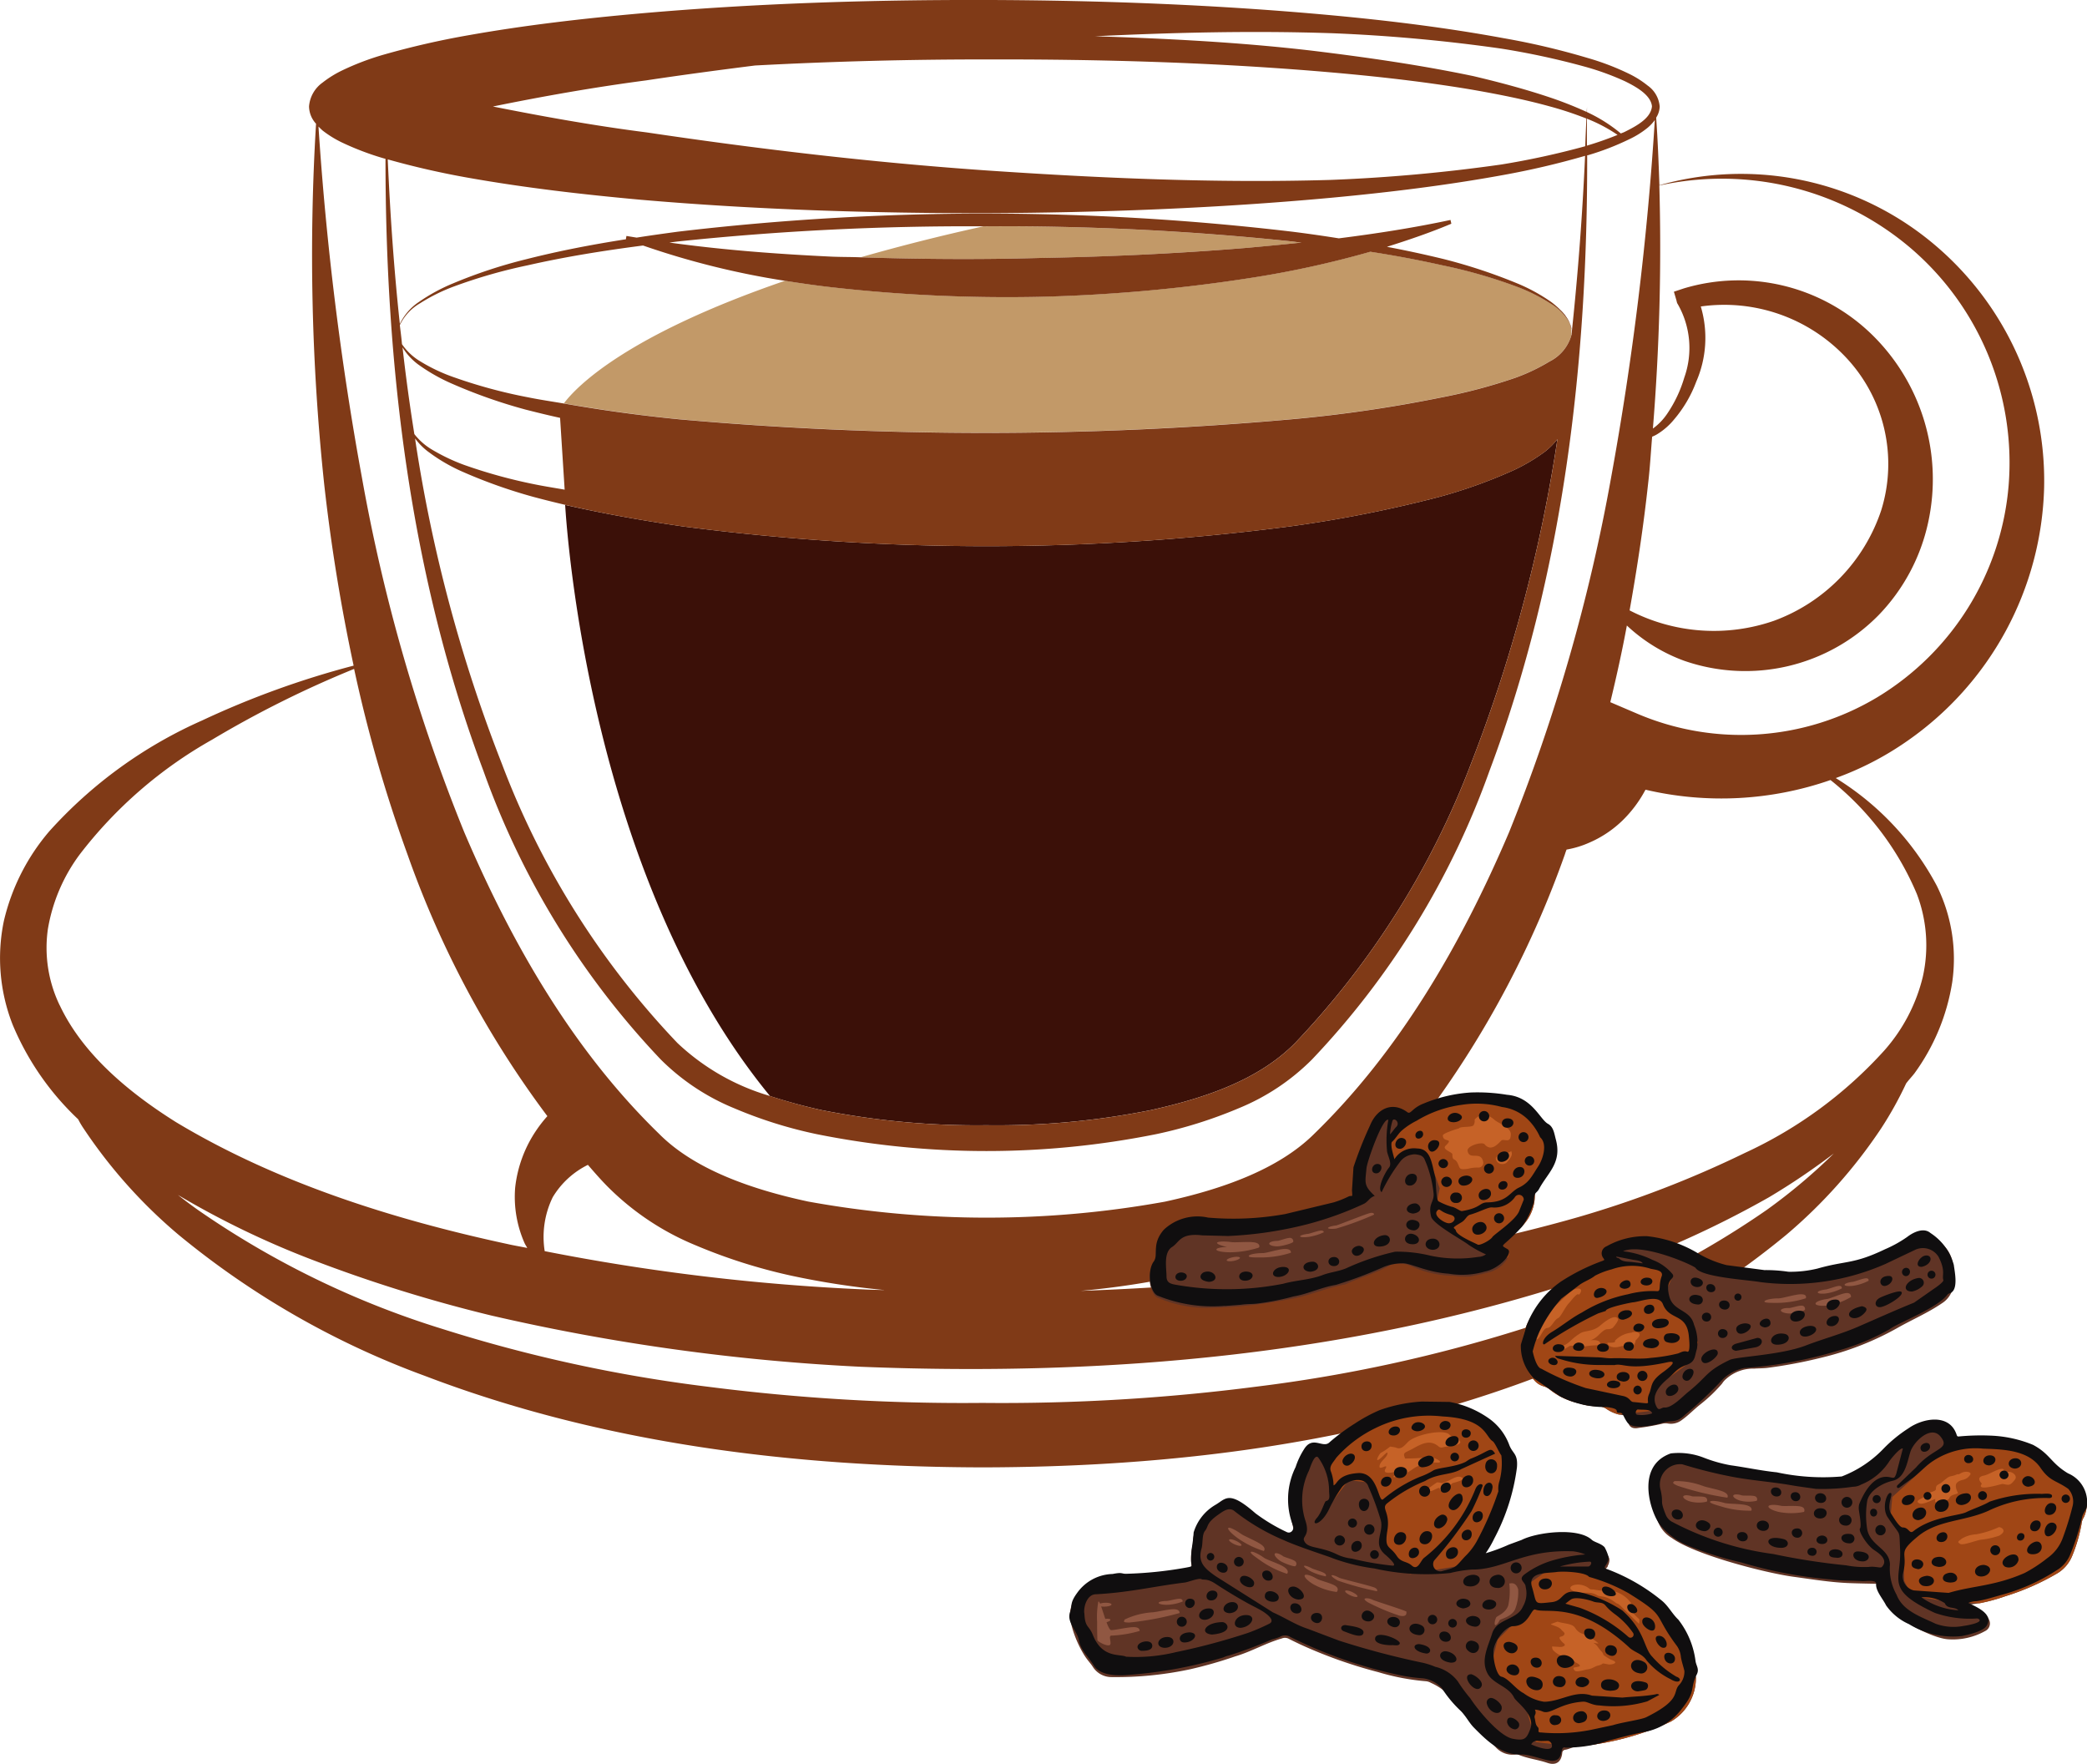 <svg xmlns="http://www.w3.org/2000/svg" width="125.947" height="106.44" viewBox="0 0 125.947 106.44">
    <defs>
        <style>
            .cls-1{fill:#3b1008}.cls-2{fill:#c29968}.cls-3{fill:#803a17}.cls-4{fill:#603425}.cls-4,.cls-5,.cls-6,.cls-7{fill-rule:evenodd}.cls-5{fill:#a04615}.cls-6{fill:#c66227}.cls-7{fill:#905742}.cls-8{fill:#100e0f}
        </style>
    </defs>
    <g id="Group_3455" data-name="Group 3455" transform="translate(-1146.924 -1859.771)">
        <g id="Group_22" data-name="Group 22" transform="translate(1146.924 1859.771)">
            <g id="Group_21" data-name="Group 21">
                <path id="Path_461" d="M424.193 1311.6a47.917 47.917 0 0 0 9.931.915 47.371 47.371 0 0 0 9.947-.915c3.192-.713 6.463-1.783 8.7-4.05a50.425 50.425 0 0 0 10.612-16.85 91.31 91.31 0 0 0 5.2-19.474.3.3 0 0 0 .017-.119 4.216 4.216 0 0 1-.779.777 10.978 10.978 0 0 1-2.009 1.167 30.3 30.3 0 0 1-4.342 1.545 76.863 76.863 0 0 1-9.023 1.783 141.36 141.36 0 0 1-36.616 0c-2.38-.348-4.761-.761-7.112-1.3.116 1.849 1.54 22.5 12.364 35.675a32.89 32.89 0 0 0 3.11.846z" class="cls-1" data-name="Path 461" transform="translate(-374.613 -1244.611)"/>
                <path id="Path_462" d="M441.4 1266.864a2.238 2.238 0 0 1 .226.242 1.492 1.492 0 0 0-.226-.242z" class="cls-2" data-name="Path 462" transform="translate(-347.236 -1248.167)"/>
                <path id="Path_463" d="M441.717 1267.283a1.585 1.585 0 0 0-.13-.2 1.585 1.585 0 0 1 .13.2z" class="cls-2" data-name="Path 463" transform="translate(-347.081 -1247.986)"/>
                <path id="Path_464" d="M408.677 1274.109c2.316.4 4.633.729 6.981.956a208.534 208.534 0 0 0 36.891 0 82.542 82.542 0 0 0 9.12-1.329 32.5 32.5 0 0 0 4.44-1.181 11.446 11.446 0 0 0 2.056-.981 2.55 2.55 0 0 0 1.312-1.571 3.607 3.607 0 0 0-.017-.428c-.031-.066-.031-.148-.064-.212 0-.033-.017-.057-.017-.09a3.176 3.176 0 0 0-1.183-1.207 10.661 10.661 0 0 0-2.056-1.02 30.611 30.611 0 0 0-4.44-1.272 66.675 66.675 0 0 0-4.357-.819 59.261 59.261 0 0 1-7.354 1.6 97.943 97.943 0 0 1-12.59 1.119 94.037 94.037 0 0 1-12.619-.583 63.29 63.29 0 0 1-2.755-.382c-9.542 3.277-12.554 6.347-13.348 7.4z" class="cls-2" data-name="Path 464" transform="translate(-374.649 -1249.767)"/>
                <path id="Path_465" d="M429.191 1266.034a195.23 195.23 0 0 0 12.474-.606c1.119-.1 2.236-.2 3.37-.325-.211-.015-.421-.05-.616-.072a166.976 166.976 0 0 0-18.485-.908h-.1a121.705 121.705 0 0 0-7.419 1.871c3.598.113 7.185.137 10.776.04z" class="cls-2" data-name="Path 465" transform="translate(-366.488 -1250.464)"/>
                <path id="Path_466" d="M441.768 1267.8a.278.278 0 0 1-.031.154.054.054 0 0 0 .015-.033.352.352 0 0 0 .016-.121z" class="cls-2" data-name="Path 466" transform="translate(-346.956 -1247.384)"/>
                <path id="Path_467" d="M513.519 1286.126a18.641 18.641 0 0 0-7.34-15.253 18.083 18.083 0 0 0-15.876-3.006c-.048-1.36-.1-2.72-.195-4.08a1.314 1.314 0 0 0 .211-.649v-.026a1.716 1.716 0 0 0-.729-1.262 5.864 5.864 0 0 0-1.15-.722 15.374 15.374 0 0 0-2.462-.939 44.461 44.461 0 0 0-5.1-1.2c-3.433-.632-6.884-1.055-10.352-1.378-6.932-.64-13.884-.9-20.834-.923-6.967-.016-13.917.2-20.867.809-3.466.308-6.933.705-10.37 1.314a50.188 50.188 0 0 0-5.134 1.174 16.008 16.008 0 0 0-2.5.948 6.446 6.446 0 0 0-1.2.744 1.952 1.952 0 0 0-.811 1.433 1.574 1.574 0 0 0 .423 1.046 131.093 131.093 0 0 0 .485 21.692 110.631 110.631 0 0 0 1.783 11.009 53.407 53.407 0 0 0-9.155 3.314 27.22 27.22 0 0 0-9.218 6.691 12.8 12.8 0 0 0-2.738 5.419 11 11 0 0 0 .537 6.253 16.666 16.666 0 0 0 3.951 5.7 4.832 4.832 0 0 0 .325.551 30.428 30.428 0 0 0 5.719 6.406 50.8 50.8 0 0 0 14.889 8.531c10.739 4.1 22.291 5.493 33.633 5.517 11.34-.017 22.892-1.408 33.633-5.508a50.847 50.847 0 0 0 14.889-8.531 30.687 30.687 0 0 0 5.717-6.415 22.01 22.01 0 0 0 1.509-2.715c.162-.219.34-.4.5-.606a12.708 12.708 0 0 0 2.284-5.517 9.929 9.929 0 0 0-.939-5.816 17.022 17.022 0 0 0-6.092-6.489 18.434 18.434 0 0 0 4.276-2.211 19.23 19.23 0 0 0 8.298-15.305zm-43.093-27.437a100.306 100.306 0 0 1 10.335.934 46.16 46.16 0 0 1 5.055 1.093 16.033 16.033 0 0 1 2.4.873c.713.349 1.573.843 1.637 1.516-.064.72-.924 1.182-1.637 1.538-.081.042-.16.066-.241.1a9.257 9.257 0 0 0-2.043-1.29v-.34c0 .114-.015.228-.015.333a23.173 23.173 0 0 0-2.073-.827c-1.573-.535-3.161-.956-4.765-1.336-3.207-.672-6.447-1.134-9.7-1.531-4.359-.511-8.751-.737-13.139-.875 4.723-.226 9.453-.342 14.185-.187zm17.351 6.14a19.511 19.511 0 0 1-1.849.649v-1.626a9.258 9.258 0 0 1 1.849.977zm-58.583-3.295c2.154-.324 4.341-.616 6.529-.892q7.048-.375 14.095-.366c6.48-.015 12.992.163 19.455.68 3.24.261 6.465.6 9.673 1.136 1.586.276 3.19.59 4.747 1.02a20.609 20.609 0 0 1 2.2.729c-.017.551-.05 1.11-.064 1.669-.016 0-.016 0-.016.007a48.434 48.434 0 0 1-5.055 1.1 100.3 100.3 0 0 1-10.335.93c-6.919.2-13.852-.105-20.738-.573-6.9-.48-13.753-1.289-20.494-2.294-3.142-.4-6.27-.963-9.284-1.564 3.017-.616 6.144-1.17 9.287-1.581zm-10.743 5.888c3.437.608 6.9 1.005 10.37 1.321 6.95.6 13.9.818 20.867.81 6.95-.033 13.9-.292 20.834-.932 3.468-.325 6.935-.746 10.352-1.37a48.823 48.823 0 0 0 4.943-1.158 174.57 174.57 0 0 1-.8 10.613 1.622 1.622 0 0 0-.224-.721 1.6 1.6 0 0 0-.13-.2.731.731 0 0 0-.114-.152 2.321 2.321 0 0 0-.226-.242 4.92 4.92 0 0 0-.551-.478 10.64 10.64 0 0 0-2.042-1.119 32.486 32.486 0 0 0-4.423-1.466 66.354 66.354 0 0 0-3.449-.745c1.312-.413 2.624-.86 3.888-1.393l-.05-.228c-2.234.478-4.487.825-6.739 1.11a85.715 85.715 0 0 0-2.8-.4 157.855 157.855 0 0 0-37.1 0c-.825.112-1.652.226-2.477.356l-.616-.1-.033.2c-2.025.316-4.034.7-6.026 1.207a29.788 29.788 0 0 0-4.409 1.457 10.875 10.875 0 0 0-2.056 1.119 3.314 3.314 0 0 0-1.15 1.327c-.357-3.3-.584-6.61-.73-9.931a50.138 50.138 0 0 0 4.891 1.115zm10.515 4.083a48.93 48.93 0 0 0 8.571 2.13c.923.147 1.83.276 2.755.383a94.117 94.117 0 0 0 12.619.583 97.969 97.969 0 0 0 12.59-1.119 59.2 59.2 0 0 0 7.354-1.6 66.02 66.02 0 0 1 4.357.82 30.551 30.551 0 0 1 4.44 1.272 10.659 10.659 0 0 1 2.056 1.02 3.177 3.177 0 0 1 1.183 1.207c0 .033.017.057.017.09.033.064.033.145.064.212s.033.145.048.224a.6.6 0 0 0-.015.164.044.044 0 0 0-.017.041 2.549 2.549 0 0 1-1.312 1.571 11.479 11.479 0 0 1-2.056.981 32.508 32.508 0 0 1-4.44 1.182 82.573 82.573 0 0 1-9.12 1.329 208.473 208.473 0 0 1-36.891 0 91.484 91.484 0 0 1-6.981-.956c-.713-.121-1.443-.228-2.156-.373a30.375 30.375 0 0 1-4.421-1.191 10.392 10.392 0 0 1-2.075-.972 3.524 3.524 0 0 1-1.117-1.044c-.033-.382-.083-.763-.13-1.151a3.037 3.037 0 0 1 1.215-1.314 10.763 10.763 0 0 1 2.056-1.02 31.36 31.36 0 0 1 4.44-1.274c2.3-.522 4.634-.893 6.966-1.195zm20.641-1.158a167 167 0 0 1 18.485.908c.195.022.4.057.616.071-1.134.121-2.251.226-3.37.326-4.148.34-8.312.532-12.474.606-3.6.1-7.178.073-10.772-.041-.568-.024-1.136-.016-1.72-.04-3.271-.154-6.56-.4-9.817-.851.195-.024.373-.05.568-.071a167.367 167.367 0 0 1 18.388-.908zm35.335 6.91a.278.278 0 0 0 .031-.154.282.282 0 0 1-.016.112.072.072 0 0 1-.016.042zm-69.534 1.433a10.9 10.9 0 0 0 2.04 1.158 31.5 31.5 0 0 0 4.423 1.557c.7.178 1.393.349 2.089.5l.276 4.333c-.566-.1-1.134-.187-1.7-.3a30.985 30.985 0 0 1-4.359-1.191 11.516 11.516 0 0 1-2.023-.972 3.8 3.8 0 0 1-.989-.891 112.597 112.597 0 0 1-.713-5.232 3.686 3.686 0 0 0 .956 1.039zm.616 5.274a10.319 10.319 0 0 0 1.992 1.167 31.029 31.029 0 0 0 4.341 1.545 61.3 61.3 0 0 0 1.911.478c2.35.544 4.732.957 7.112 1.305a141.374 141.374 0 0 0 36.616 0 76.866 76.866 0 0 0 9.023-1.783 30.231 30.231 0 0 0 4.342-1.545 10.981 10.981 0 0 0 2.009-1.167 4.218 4.218 0 0 0 .779-.777.3.3 0 0 1-.017.119 91.328 91.328 0 0 1-5.2 19.474 50.427 50.427 0 0 1-10.612 16.85c-2.237 2.267-5.508 3.337-8.7 4.05a47.372 47.372 0 0 1-9.947.915 47.935 47.935 0 0 1-9.931-.915 32.848 32.848 0 0 1-3.109-.851 13.708 13.708 0 0 1-5.592-3.2 50.01 50.01 0 0 1-10.594-16.85 90.4 90.4 0 0 1-5.217-19.474c0-.055-.017-.1-.017-.154a3.86 3.86 0 0 0 .81.814zm-6.643-19.635c.081.08.162.16.243.233a6.409 6.409 0 0 0 1.2.739 16.974 16.974 0 0 0 2.5.946l.1.026c0 12.491 1.474 25.11 5.914 36.945a49.245 49.245 0 0 0 10.691 17.4 13.53 13.53 0 0 0 4.44 2.95 26.748 26.748 0 0 0 4.973 1.562 51.985 51.985 0 0 0 20.494 0 27.278 27.278 0 0 0 4.976-1.562 13.4 13.4 0 0 0 4.423-2.942 49.306 49.306 0 0 0 10.708-17.408c4.471-11.9 5.928-24.6 5.9-37.156a.117.117 0 0 1 .05-.007 15.952 15.952 0 0 0 2.462-.95 5.381 5.381 0 0 0 1.15-.718 2.546 2.546 0 0 0 .421-.456 183.975 183.975 0 0 1-2.641 21.589 108.142 108.142 0 0 1-6.156 21.394c-2.883 6.762-6.61 13.194-11.761 18.2-2.156 2.146-5.574 3.346-9.008 4.091a60.325 60.325 0 0 1-21.532-.008c-3.435-.737-6.867-1.944-8.99-4.083-5.169-5.022-8.88-11.438-11.763-18.209a106.594 106.594 0 0 1-6.173-21.394 183.942 183.942 0 0 1-2.622-21.181zm83.419 10.855a10.086 10.086 0 0 1 8.747 3.06 9.377 9.377 0 0 1 2.137 9.253 10.708 10.708 0 0 1-6.48 6.658 11.063 11.063 0 0 1-8.7-.632c.454-2.543.844-5.112 1.119-7.672.112-.939.162-1.878.241-2.81a1.915 1.915 0 0 0 .325-.162 4.049 4.049 0 0 0 1.005-.884 7.58 7.58 0 0 0 1.329-2.267 6.629 6.629 0 0 0 .277-4.543zm-16.186 53.5a5.287 5.287 0 0 1 .632 3.425 119.464 119.464 0 0 1-13.156 1.937c-2.883.266-5.8.438-8.716.542a50.459 50.459 0 0 0 6.044-.913 32.24 32.24 0 0 0 5.8-1.841 16.155 16.155 0 0 0 5.379-3.6c.5-.535.989-1.086 1.457-1.628a8.587 8.587 0 0 1 .779.388 5.044 5.044 0 0 1 1.78 1.686zm-33.1 5.857c-.388-.017-.794-.017-1.182-.04a128.553 128.553 0 0 1-19.3-2.31 5.467 5.467 0 0 1 .485-3.256 5.114 5.114 0 0 1 2.122-1.952c.357.414.73.842 1.117 1.239a16.152 16.152 0 0 0 5.379 3.613 32.682 32.682 0 0 0 5.8 1.841 48.532 48.532 0 0 0 5.58.86zm-49.753-17.189a7.992 7.992 0 0 1-.713-4.585 10.418 10.418 0 0 1 1.911-4.5 26.369 26.369 0 0 1 8-6.941 63.123 63.123 0 0 1 8.571-4.271 85.182 85.182 0 0 0 3.223 11.2 59.052 59.052 0 0 0 8.44 15.789 8.029 8.029 0 0 0-.68.873 7.638 7.638 0 0 0-1.264 3.444 6.889 6.889 0 0 0 .568 3.345c.048.107.112.188.16.292-.388-.081-.792-.145-1.182-.235-7.031-1.515-14-3.741-20.008-7.354-2.942-1.845-5.664-4.162-7.025-7.062zm103.022 12.348a53.713 53.713 0 0 1-14.727 7.169 89.383 89.383 0 0 1-16.087 3.5 119.608 119.608 0 0 1-16.524.98 120.939 120.939 0 0 1-16.526-.972 89.051 89.051 0 0 1-16.087-3.5 53.542 53.542 0 0 1-14.732-7.177c-.4-.283-.809-.59-1.2-.9a52.993 52.993 0 0 0 8.084 3.905 88.308 88.308 0 0 0 10.822 3.37 126.1 126.1 0 0 0 22.293 3.093c14.953.6 30.117-.7 44.438-5.581a60.37 60.37 0 0 0 10.368-4.642 41.418 41.418 0 0 0 3.923-2.648 34.408 34.408 0 0 1-4.045 3.403zm9.056-19.061a8.679 8.679 0 0 1 .357 5.006 10.382 10.382 0 0 1-2.316 4.431 25.981 25.981 0 0 1-8.426 6.191 63.1 63.1 0 0 1-10.026 3.862c-2.367.68-4.765 1.248-7.18 1.766.05-.13.132-.243.18-.381a6.663 6.663 0 0 0 .421-3.558 8.175 8.175 0 0 0-1.573-3.49 7.553 7.553 0 0 0-.776-.876 59.5 59.5 0 0 0 8.1-15.35c.031-.1.064-.195.1-.281.033-.009.1-.016.13-.026a5.7 5.7 0 0 0 1.215-.382 6.676 6.676 0 0 0 2.058-1.376 7.469 7.469 0 0 0 1.343-1.8.03.03 0 0 0 .017-.031 20.045 20.045 0 0 0 11.164-.583 17.416 17.416 0 0 1 5.212 6.878zm-16.831-10.863l-1.669-.713c.373-1.54.713-3.078 1-4.626a10.13 10.13 0 0 0 3.466 2.13 11.271 11.271 0 0 0 11.715-2.746 11.551 11.551 0 0 0 3-5.6 12.2 12.2 0 0 0-3.5-11.445 11.52 11.52 0 0 0-11.243-2.683l-.6.2.162.551v.015l.033.121.031.05a5.32 5.32 0 0 1 .4 4.447 7.788 7.788 0 0 1-1.036 2.187 3.528 3.528 0 0 1-.809.851.213.213 0 0 1-.048.031 134.763 134.763 0 0 0 .388-14.663 17.583 17.583 0 0 1 15.212 3.817 17.038 17.038 0 0 1 5.864 14.321 16.528 16.528 0 0 1-7.906 12.735 15.978 15.978 0 0 1-14.46 1.02z" class="cls-3" data-name="Path 467" transform="translate(-390.16 -1256.689)"/>
            </g>
        </g>
        <path id="Path_678" d="M440.89 1314.462a5.218 5.218 0 0 0 .426-.542 3.33 3.33 0 0 1 1.382-1.143c.516-.287 1.04-.559 1.58-.8a5.065 5.065 0 0 1 1.477-.346c1.643-.208 4.743-.09 5.552 1.635a5.9 5.9 0 0 1 .7 1.909.577.577 0 0 1-.009.269 14.849 14.849 0 0 0-.439 1.773 7.247 7.247 0 0 1-1.863 3.58c-.015.015-.022.033-.048.068a.856.856 0 0 0 .408-.044 33.84 33.84 0 0 0 2.771-.854 7.018 7.018 0 0 1 3.15-.265 3.778 3.778 0 0 1 1.569.524c.285.169.362.322.261.634-.017.053-.051.1-.062.154-.022.1-.191.149-.125.253.048.077.173.109.266.153a10.794 10.794 0 0 1 1.854 1 6.627 6.627 0 0 1 2.133 2.049 8.1 8.1 0 0 1 1.014 2.457 3.713 3.713 0 0 0 .171.748.213.213 0 0 1 .011.083 3.038 3.038 0 0 1-1.514 2.626 16.862 16.862 0 0 1-5.723 1.509c-.226.037-.428.162-.66.193a.2.2 0 0 0-.169.186c-.057.562-.386.785-.912.6-.571-.195-1.183-.254-1.744-.493a.232.232 0 0 0-.123-.013 1.351 1.351 0 0 1-1.259-.461c-.691-.763-1.477-1.435-2.117-2.248a2.826 2.826 0 0 1-.242-.314 3.548 3.548 0 0 0-1.538-1.3.72.72 0 0 0-.3-.094 13.92 13.92 0 0 1-2.863-.546 28.408 28.408 0 0 1-4.7-1.669c-.243-.117-.489-.233-.73-.358a.5.5 0 0 0-.4-.006c-.972.277-1.847.8-2.821 1.084a25.673 25.673 0 0 1-2.723.777 21.357 21.357 0 0 1-4.721.469 1.337 1.337 0 0 1-1.139-.621c-.107-.169-.244-.318-.364-.482-.491-.661-1.2-2.281-.963-3.056a2.382 2.382 0 0 1 1.874-1.785c.239-.049.481-.086.715-.151a4.062 4.062 0 0 1 1.119 0 17.571 17.571 0 0 0 2.325-.22c.373-.048.741-.127 1.112-.184.123-.02.16-.077.142-.2a3.133 3.133 0 0 1 .074-1.259 2.265 2.265 0 0 0 .02-.373 2.541 2.541 0 0 1 1.15-1.792c.171-.13.36-.235.529-.371a.821.821 0 0 1 .939-.057 7.8 7.8 0 0 1 1.193.836 12.768 12.768 0 0 0 1.9 1.128.165.165 0 0 0 .208-.037c.086-.079.2-.171.147-.3a5.217 5.217 0 0 1-.028-2.611 6.631 6.631 0 0 1 .68-2.069.831.831 0 0 1 .156-.221.442.442 0 0 1 .548-.115 1.294 1.294 0 0 1 .739.7zm25.726-5.377a2.438 2.438 0 0 0-1.72.619 1.161 1.161 0 0 0-.246.281 9.223 9.223 0 0 1-1.327 1.268c-.4.318-.746.689-1.167.978a1.067 1.067 0 0 1-.755.169.849.849 0 0 0-.39.015 13.6 13.6 0 0 1-1.393.246c-.441.094-.654-.11-.669-.572a.185.185 0 0 0-.2-.191 2.1 2.1 0 0 1-1.066-.377 1 1 0 0 0-.57-.175 3.184 3.184 0 0 1-1.088-.173 4.151 4.151 0 0 1-1.751-.811 1.012 1.012 0 0 0-.4-.213 1.125 1.125 0 0 1-.553-.359 3.04 3.04 0 0 1-.726-1.538c-.325-2.736 2.689-4.752 4.875-5.517.142-.048.165-.086.083-.226-.2-.342-.1-.555.239-.728a4.16 4.16 0 0 1 2.082-.285 6.417 6.417 0 0 1 2.389.685 10.673 10.673 0 0 0 2.148.8 18.98 18.98 0 0 0 4.186.426 30.019 30.019 0 0 0 3.477-.581 11.12 11.12 0 0 0 3.242-1.186 7.236 7.236 0 0 0 .735-.476 3.061 3.061 0 0 1 .584-.274.612.612 0 0 1 .682.121 5.225 5.225 0 0 1 .86.816 1.9 1.9 0 0 1 .406 1.31 4.988 4.988 0 0 0 .029.641 1.492 1.492 0 0 1-.691 1.36c-.866.592-1.832 1-2.734 1.516a17.677 17.677 0 0 1-4.532 1.766 28.535 28.535 0 0 1-3.26.617c-.226.029-.458.027-.774.044zm12.976 14.29c.195.1.393.189.588.294a1.1 1.1 0 0 1 .59.59.507.507 0 0 1-.241.658 4 4 0 0 1-2.251.5c-.924-.064-3.157-1.172-3.521-2.084-.165-.413-.447-.783-.617-1.2-.031-.079-.1-.062-.158-.064-.542-.013-1.084-.02-1.626-.041-1.136-.04-2.257-.229-3.379-.38-1.67-.224-5.959-1.32-7.362-2.343a1.95 1.95 0 0 1-.856-1.049c-.07-.292-.189-.568-.263-.854a3.821 3.821 0 0 1-.134-1.783 1.784 1.784 0 0 1 1.647-1.325 6.155 6.155 0 0 1 2.139.5 9.9 9.9 0 0 0 1.395.355c1.251.276 2.527.417 3.793.593a18.287 18.287 0 0 0 2.418.116 3.458 3.458 0 0 0 1.229-.182 2.949 2.949 0 0 0 1.318-1.119 5.93 5.93 0 0 1 2.168-1.788 3.352 3.352 0 0 1 1.739-.252.387.387 0 0 1 .362.3 3.037 3.037 0 0 1 .142.542c.007.153.1.211.244.234a4.6 4.6 0 0 0 1.143-.048 8.376 8.376 0 0 1 2.347.13 4.936 4.936 0 0 1 1.731.643 1.092 1.092 0 0 1 .432.491 1.294 1.294 0 0 0 .6.588 5.023 5.023 0 0 1 .95.592 1.857 1.857 0 0 1 .314 2.078.889.889 0 0 0-.134.413 9.458 9.458 0 0 1-.559 1.9 2.176 2.176 0 0 1-.978 1.1 14.794 14.794 0 0 1-3.052 1.334 9.508 9.508 0 0 1-2.148.507l-.007.053zm-46.533-23.359a5.108 5.108 0 0 1 .873.1 17.947 17.947 0 0 0 2.9-.07 23.613 23.613 0 0 0 4.352-.873 7.278 7.278 0 0 0 .917-.344 1.187 1.187 0 0 0 .421-.193c.074-.072.145-.147.1-.254a2.414 2.414 0 0 1 .017-1.375c.026-.2.07-.4.108-.6a5.278 5.278 0 0 1 1.047-2.286 1.017 1.017 0 0 1 1.525-.314.514.514 0 0 0 .542.008 14.394 14.394 0 0 1 2.093-.885 5 5 0 0 1 1.965-.166c.408.033.816.11 1.224.118a3.624 3.624 0 0 1 1.263.4c.147.057.281.151.428.213a1.9 1.9 0 0 1 1.106 1.077 5.161 5.161 0 0 1 .472 1.74.383.383 0 0 1 0 .165c-.276.584-.38 1.266-.956 1.678-.068.05-.14.1-.121.2a2.638 2.638 0 0 1-.968 2.321 2.978 2.978 0 0 1-.752.593c-.178.1-.169.257-.18.412s.094.213.21.255c.186.068.224.167.132.351a1.829 1.829 0 0 1-1.163.974c-.379.11-.77.184-1.16.261a4.657 4.657 0 0 1-1-.044 6.049 6.049 0 0 1-2.529-.562 1.676 1.676 0 0 0-1.15-.116.486.486 0 0 0-.14.037c-.856.489-1.812.74-2.7 1.152a.108.108 0 0 1-.039.015c-1.139.2-2.2.709-3.346.884a26.95 26.95 0 0 1-4.791.524 7.4 7.4 0 0 1-3.115-.585.52.52 0 0 1-.294-.248 1.927 1.927 0 0 1-.25-.912 1.576 1.576 0 0 1 .305-1.018.353.353 0 0 0 .07-.277 2.05 2.05 0 0 1 1.909-2.282c.25-.015.5-.052.678-.072z" class="cls-4" data-name="Path 678" transform="translate(786.201 633.278)"/>
        <path id="Path_679" d="M433.994 1314.462a5.229 5.229 0 0 0 .426-.542 3.33 3.33 0 0 1 1.382-1.143c.516-.287 1.04-.559 1.58-.8a5.065 5.065 0 0 1 1.478-.346c1.643-.208 4.743-.09 5.552 1.635a5.9 5.9 0 0 1 .7 1.909.577.577 0 0 1-.009.269 14.849 14.849 0 0 0-.439 1.773 7.246 7.246 0 0 1-1.863 3.58.426.426 0 0 0-.037.052l-3.841.627-1.7-1.705.085-2.387-1.066-1.448-1.022-.128-.937 1.237-.742-3.128a1.2 1.2 0 0 1 .459.547zm9.5 6.267q.5-.138 1-.289l-.079.138-.923.151zm7.209.494a.089.089 0 0 0 .017.044c.048.077.173.109.266.153a10.789 10.789 0 0 1 1.854 1 6.626 6.626 0 0 1 2.134 2.049 8.1 8.1 0 0 1 1.014 2.457 3.709 3.709 0 0 0 .171.748.213.213 0 0 1 .011.083 3.039 3.039 0 0 1-1.514 2.626 16.862 16.862 0 0 1-5.723 1.509l-.064.013-2.365-.285-.766-2.727-2.045-1.408.511-2.046 1.917-1.917v-1.492l.981-.682 3.6-.123zm-.092-18.781l3.479.537.682.511-.469 1.108.937 1.321 1.066 1.576-.768 1.406-1.748 1.279-.255 1.45-2.012.228a2.578 2.578 0 0 1-.741-.336 1 1 0 0 0-.57-.175 3.184 3.184 0 0 1-1.088-.173 4.152 4.152 0 0 1-1.751-.811 1.012 1.012 0 0 0-.4-.213 1.125 1.125 0 0 1-.553-.359 3.04 3.04 0 0 1-.726-1.538c-.325-2.736 2.689-4.752 4.875-5.517.142-.048.165-.086.083-.226l-.037-.07zm-5.8-.042l-.18-.1-2.984-1.279-1.277-1.235.34-1.577-.724-2.045h-1.576l-.555.809-.085-1.746.985-1.338a.638.638 0 0 0 .206-.07 14.4 14.4 0 0 1 2.093-.885 5 5 0 0 1 1.964-.166c.408.033.816.11 1.224.118a3.624 3.624 0 0 1 1.263.4c.147.057.281.151.428.213a1.9 1.9 0 0 1 1.106 1.077 5.157 5.157 0 0 1 .472 1.74.379.379 0 0 1 0 .165c-.276.584-.38 1.266-.956 1.678-.068.05-.14.1-.121.2a2.638 2.638 0 0 1-.969 2.321 2.979 2.979 0 0 1-.752.593c-.178.1-.169.257-.18.412s.094.213.209.255c.186.068.224.167.132.351a1.247 1.247 0 0 1-.061.114zm27 11l-3.789 3.431-.086.98.726 1.79.084 2.3.469.9 1.874.3 2.2.147a12.091 12.091 0 0 0 1.556-.427 14.789 14.789 0 0 0 3.052-1.334 2.176 2.176 0 0 0 .978-1.1 9.454 9.454 0 0 0 .559-1.9.888.888 0 0 1 .134-.413 1.858 1.858 0 0 0-.314-2.078 5.021 5.021 0 0 0-.95-.592 1.293 1.293 0 0 1-.6-.588 1.093 1.093 0 0 0-.432-.491 4.936 4.936 0 0 0-1.731-.643 8.376 8.376 0 0 0-2.347-.13 4.6 4.6 0 0 1-1.143.048c-.132-.021-.221-.072-.241-.2z" class="cls-5" data-name="Path 679" transform="translate(793.098 633.278)"/>
        <path id="Path_680" d="M436.168 1313.327a3.44 3.44 0 0 1-.555.375c-.085.039-.513.792.086.236.059-.053.307-.327.309-.223.006.254-.384.445-.465.721-.134.454.59-.2.336.25-.2.353.531.2.726.125 0 0 .018.039-.151.215-.322.338.367 0 .419-.011.713-.2.594-.478 1.505-.669.461-.1.017-.073.645-.053.443.013-.154-.325-.476-.333a11.517 11.517 0 0 1-1.474.086c-.158-.379-.022-.329.415-.566.485-.261 1.042-.629 1.588-.173.182.153.23.048.54.016.136-.015.917-.081.77-.314-.244-.386-.369-.107-.638-.4-.329-.36-2.056-.011-2.5.437-.243.248-.428.489-.737.34a2.516 2.516 0 0 0-.349-.057zm11.36-6.761c-.494.318-.542.568-1.068.73-.441.134-.208.353-.007.257a2.909 2.909 0 0 0 .514-.278c.175-.109.612.077 1.04-.007a4.839 4.839 0 0 1 .774-.055c.092-.009.2-.375-.52-.3-.233.026.114.059.481-.309.577-.577.487-.228.864-.445 0 0 .375-.424.314-.535-.195-.354-.915.265-1.09.412-.437.368-.888.276-1.184.452l-.119.077zm3.243-.116a1.584 1.584 0 0 0-1 .454c-.1.073.151.162-.482.158-.037 0 .075.43.82.211.421-.121.542.507.851-.233.085-.2-.14.066.169-.274.292-.321-.134-.407-.384-.329l.028.013zm-5.746.415c.233-.083.357-.7.65-.7.211 0 .408-.5.629-.589.167-.07.417-.67.682-.935.086-.086.469-.614.551-.489.044.07.4-.45-.147-.349-.305.057-.912.755-1.237 1.011s-.6.713-.933 1.038c-.153.147-.461.655-.32.875l.125.136zm-6.025 8.623a7.245 7.245 0 0 0-.612.443c.129.3.726-.224.763-.084.138.505.693-.287.792-.318s.8-.183.564-.329c-.276-.175-.63.117-.873.213-.515.2-.244.081-.634.075zm8.317 8.764c-.165-.263-.759-.246-1.04-.362 0 0-.4.136-.406.149.057.088.467.128.64.351.083.108.3.2.1.353-.112.084-.415.009-.033.4.063.064.27.167-.009.261-.143.05-.658-.052-.634.011.033.09-.007.139.136.264.461.4.507.171.948.474.145.1.158.04.323.182.018.016.415.2.228.261-.27.086-.434.011-.272.237.1.143.592-.037.775-.061.329-.042.4-.173.676-.237.4-.1.039-.173.6-.061.151.03.741-.088.142-.288a3.479 3.479 0 0 1-.38-.233c-.138-.075-.006-.081-.217-.294-.173-.175-.2-.325-.423-.463-.125-.077.436.1.206-.048a1.854 1.854 0 0 0-.474-.307c-.1-.044-.3-.166-.4-.209a.81.81 0 0 1-.479-.379zm.876-2.348c-.553-.469-1.421-.178-1.066.081.5.364.972-.031 1.544.318.186.114.5-.026 1.1.441.123.1.1-.013.375.264.109.109 1.024 1.009 1.051 1.016.024-.353.061-.2-.256-.533s-.075-.443-.149-.584a1.828 1.828 0 0 0-1.29-.887 4.009 4.009 0 0 1-.956-.05c-.158-.042-.268.005-.353-.066zm-4.721-26.411c-.178.208-1.268.154-.818.678a.441.441 0 0 0 .52.041c.152-.153.4-.427.327-.638-.006-.018-.022-.088-.029-.08zm-3.19-1.358c-.134.042-.932.288-.932.415 0 .472.706.1.16.628-.228.219.415.38.415.511 0 .458.147.164.331.566.13.287.068.386.606.309a2.175 2.175 0 0 1 .606-.075.288.288 0 0 0 .318-.329c-.134-.719-.834-.077-.943-.673-.057-.307.878-.583 1.029-.4.461.549.945-.232 1.053-.254.222-.044.526.182.526-.364 0-.408-.783-.656-1.024-.891-.154-.151-.643-.391-.853-.239-.518.376-.178.18-.364.584-.075.16-.768.068-.882.193-.02.024-.015.011-.048.022zm30.15 20.845c-.546.25-.375-.015-.935.474-.241.209-.392.136-.392.434 0 .193-.5.142-.768.5-.072.094-.52.2-.255.356s1.027-.344.99-.232c-.145.462.812.048.838-.057.072-.281.6-.233.518-.358-.066-.1-.191-.422-.07-.566.23-.272.542-.094.823-.511.1-.141-.266-.274-.608-.064-.046.028-.16.075-.142.028zm2.727-.3c-.263-.068-.849.342-1.165.4-.549.11-.1.465-.119.494-.388.505 1.185 0 1.248.007.358.048.421.167.753-.263.182-.237-.193-.544-.5-.454-.064.02-.233-.208-.215-.189zm-1.623 3.942a1.9 1.9 0 0 0-.877.266c-.164.153-.314.177-.088.313.187.11.959-.226 1.312-.261a4.779 4.779 0 0 0 1.035-.234c.562-.312.077-.549-.022-.513a5.559 5.559 0 0 1-1.36.428z" class="cls-6" data-name="Path 680" transform="translate(794.648 633.739)"/>
        <path id="Path_681" d="M450.273 1320.931c.048-.094.555-.242.724-.708a4.052 4.052 0 0 0 .068-1.343c.024.022.38-.156.535.354a2.775 2.775 0 0 1-.193 1.222c-.226.447-.888.575-.919.634-.1.195-.226.334-.276.3s-.04-.254.061-.456zm-14.01-3.6c.189.134.935.358 1.233.572s.186.356.158.395a5.866 5.866 0 0 1-1.555-.764c-.38-.272-.687-.476-.634-.551s.417.077.8.349zm-9.572 3.687c.174-.019.3 0 .3.057s-.1.1-.233.146c.1.27.2.478.287.476.233 0 .987-.18 1.353-.18s.358.182.358.228a7.066 7.066 0 0 1-1.709.283c-.2.011.046.481-.09.566-.165.1-.7-.182-.748-.294a20.447 20.447 0 0 1-.018-1.062v-.035a4.955 4.955 0 0 1 .075-1.237c.027-.007.062.042.1.129a1.016 1.016 0 0 1 .294-.048c.222-.009.4.035.4.1s-.18.124-.4.131a1.1 1.1 0 0 1-.228-.011c.077.208.164.494.252.755zm13.9-23.734c.13-.017 1.893-.737 2.1-.763s.213.077.217.1a18.067 18.067 0 0 1-2.293.845c-.263.033-.482.018-.489-.033s.2-.122.465-.155zm29.658 4.428c.195-.023.818-.316 1.127-.354s.309.18.312.235a3.915 3.915 0 0 1-1.421.511c-.391.048-.715 0-.72-.108s.311-.235.7-.283zm-32.849 15.517c.107.077.559.178.728.3a.194.194 0 0 1 .033.3c-.053.074-.737-.178-.954-.332s-.347-.341-.294-.414.272-.01.487.143zm5.39 2.625c.2.1 2.115.685 2.071.737-.022.026.085.349-.435.228a12.68 12.68 0 0 1-1.79-.746c-.2-.1-.34-.217-.3-.266s.254-.048.458.048zm-3.883-22.067c.13-.017.54-.173.746-.2s.215.077.217.1a3.251 3.251 0 0 1-.939.283c-.263.033-.481.019-.489-.035s.2-.119.465-.152zm1.9 20.753c.116.063 1.97.5 2.152.6s.129.188.118.211a18.034 18.034 0 0 1-2.36-.645c-.233-.125-.4-.265-.377-.311s.233.018.467.145zm29.359-17.4c.132-.013.566-.191.774-.213s.193.112.191.147a3 3 0 0 1-.981.309c-.265.028-.474 0-.471-.07s.222-.144.487-.173zm-35.755-1.952c.222-.041.4-.02.4.042s-.18.147-.4.188-.4.02-.4-.042.18-.147.4-.187zm-.119-.906c.23.033 1-.039 1.364.013s.329.233.322.278c0 .009-.013.017-.033.024v.018a5.9 5.9 0 0 1-1.709.281c-.469 0-.847-.074-.847-.164s.27-.143.638-.16c-.353-.072-.606-.173-.6-.248s.4-.108.862-.042zm33.648 3.977c.132.006.566-.154.774-.143a.193.193 0 0 1 .193.237c-.005.092-.717.248-.981.235s-.476-.1-.472-.187.224-.155.487-.142zm-28.793 15.709c.116.062.54.174.724.272s.129.189.116.211a3.293 3.293 0 0 1-.93-.316c-.233-.125-.4-.265-.377-.311s.233.019.467.144zm24.9-3.947c.222.066 1 .04 1.351.145s.29.28.278.322a5.751 5.751 0 0 1-1.718-.222c-.448-.134-.805-.23-.779-.316s.421-.063.869.072zm-29.45 2.3c.2.1.34.215.3.267s-.232.015-.436-.081-.34-.217-.3-.269.232-.015.436.083zm30.49-2.758c.125.038.586-.011.785.048a.194.194 0 0 1 .129.278 2.072 2.072 0 0 1-1.009-.008c-.254-.077-.437-.21-.412-.3s.254-.1.507-.02zm-34.7 6.373c.132 0 .559-.129.766-.129s.2.129.2.162a2.732 2.732 0 0 1-.968.2c-.265 0-.48-.052-.48-.116s.215-.116.48-.116zm5.805-20.991c.233 0 .97-.25 1.338-.25s.357.182.357.228a5.781 5.781 0 0 1-1.709.283c-.469 0-.838.011-.838-.081s.386-.18.853-.18zm35.592 1.736c.132-.015.566-.191.774-.213s.195.112.191.145a2.982 2.982 0 0 1-.979.311c-.265.028-.476 0-.472-.07s.222-.145.487-.173zm-42.292 19.943c.233 0 .948-.188 1.316-.188s.357.184.357.23a18.07 18.07 0 0 1-3.03.572c-.467 0-.292-.084-.292-.177a4.581 4.581 0 0 1 1.65-.437zm32.578-7.007c.127.039.586-.013.785.048a.194.194 0 0 1 .129.278 2.055 2.055 0 0 1-1.009-.01c-.254-.075-.437-.208-.412-.3s.254-.1.507-.021zm-27.183 2.277c.189.134.908.425 1.206.638s.186.357.158.393a5.779 5.779 0 0 1-1.555-.762c-.38-.272-.647-.554-.594-.627s.4.086.785.358zm32.573-1.7c.191.042.876-.026 1.18.042s.232.272.215.325a3.914 3.914 0 0 1-1.509.007c-.386-.086-.673-.239-.641-.342s.369-.12.755-.033zm-30.4-15.986c.132 0 .559-.182.766-.182a.2.2 0 0 1 .2.23c0 .09-.7.281-.968.281s-.48-.073-.48-.163.215-.166.48-.166zm4.539 21.2c.2.1.34.217.3.268s-.231.015-.435-.081-.34-.216-.3-.268.232-.014.435.081zm25.731-17.732c.222 0 1-.25 1.353-.246s.29.193.276.241a5.893 5.893 0 0 1-1.718.278c-.448 0-.8 0-.777-.091s.421-.185.867-.182zm-4.614 11.305c.213.1.943.219 1.277.369s.252.313.231.355a17.912 17.912 0 0 1-3-.72c-.428-.193-.233-.2-.2-.281a4.582 4.582 0 0 1 1.685.277zm-23.265 5.618c.167.1.838.257 1.1.419s.132.333.1.377a3.867 3.867 0 0 1-1.43-.478c-.338-.206-.562-.443-.5-.531s.388.008.726.213z" class="cls-7" data-name="Path 681" transform="translate(786.943 636.446)"/>
        <path id="Path_682" d="M450.408 1320.375a11.008 11.008 0 0 0 1.391-.518l.77-.283c.934-.474 3.409-.77 4.23-.011.167.154.551.213.777.45a2.7 2.7 0 0 1 .237.575c.028.481-.43.63-.116.735a11.612 11.612 0 0 1 3.3 1.887c.417.324.652.818 1.031 1.175a5.093 5.093 0 0 1 1.033 2.472c.04.32.25.5.075.844-.424.844-.033.989-.88 2.038a3.613 3.613 0 0 1-2.19 1.406c-.757.138-1.5.342-2.242.539a7.813 7.813 0 0 1-2.608.419c-.4-.119-.042.779-.783.8-.423.007-1.36-.4-1.875-.379-1.187.051-2.1-.845-2.87-1.626-.3-.305-.487-.706-.8-1.013a7.073 7.073 0 0 1-1.138-1.371 1.838 1.838 0 0 0-1.141-.59 10.081 10.081 0 0 1-1.571-.229 27.741 27.741 0 0 1-6.41-2.257.6.6 0 0 0-.645-.016 2.771 2.771 0 0 1-.469.152 27.109 27.109 0 0 1-2.593.97 1.681 1.681 0 0 0-.362.123 26.775 26.775 0 0 1-5.59 1.042c-.684.068-1.819.1-2.229-.577-.3-.494-.781-.9-.889-1.5-.1-.573-.766-1.1-.526-1.713.14-.355-.055-.5.417-1.143a2.711 2.711 0 0 1 2.145-1.147c.621-.125.522 0 .84-.013a23.919 23.919 0 0 0 3.543-.364c.548-.1.355-.064.355-.448 0-.8.1-.875.152-1.685a2.9 2.9 0 0 1 1.3-1.654c.641-.362.8-.924 2.427.5a10.62 10.62 0 0 0 1.88 1.128c.256.136.489-.139.382-.4a4.379 4.379 0 0 1 .165-3.519 4.632 4.632 0 0 1 .5-1.061c.531-.884 1.156-.015 1.56-.445a12.418 12.418 0 0 1 1.518-1.121 9.5 9.5 0 0 1 1.5-.809 9.166 9.166 0 0 1 2.54-.514l1.671.022a5.939 5.939 0 0 1 2.468 1.064 3.412 3.412 0 0 1 1.117 1.481c.211.606.553.538.482 1.411a12.6 12.6 0 0 1-1.369 4.287 6.559 6.559 0 0 1-.511.882zm6.028.086a2.815 2.815 0 0 0-.753-.2c-3.06-.121-4.184 1.114-6.119 1.1a7.587 7.587 0 0 0-1.3.208 14.291 14.291 0 0 1-4.578-.272 11.8 11.8 0 0 1-2.523-.621c-.165-.083-2.029-.669-2.935-1.084a12.847 12.847 0 0 1-2.953-1.729c-.342-.316-.7-.031-1.016.188-.737.516-.57.693-.8.979-.186.23-.118.762-.206 1.064-.245.836.2 1.209.853 1.669l3.457 2.185c.715.313 1.362.75 2.106.99l1.873.709a49.029 49.029 0 0 0 5.067 1.34 4.535 4.535 0 0 1 .746.242 2.4 2.4 0 0 1 1.353.865 9.242 9.242 0 0 0 .764 1.037c.41.641 1.742 2.288 2.565 2.442.706.132.829.017 1.057-.6.316-.86-.845-1.6-.983-1.889-.318-.665-1.237-.81-1.578-1.415-.461-.816.009-1.65.257-2.449.289-.926 1.516-.8 1.862-1.637a1.572 1.572 0 0 0 .162-1.169c0-.316-.513-.437-.039-.783a5.344 5.344 0 0 1 1.531-.781 9.57 9.57 0 0 1 2.132-.4zm-3.065 9.358c.129.283-.068.29-.011.507.048.182.031.387.18.536s-.087.331.193.329a10.521 10.521 0 0 0 3.027-.158l1.314-.279c.549-.177 1.722-.334 2.023-.485 2.123-1.055 1.582-1.492 1.961-1.926a1.181 1.181 0 0 0 .336-.857c-.064-.285-.167-.561-.213-.851a1.374 1.374 0 0 0-.224-.641c-1.534-2.047-.551-1.72-2.924-3.2a10.612 10.612 0 0 0-2.391-.989c-.232-.308-1.639-.347-1.933-.3-.542.09-1.8-.037-1.514.906.318 1.061.061 1.038 1.193.917.9-.1.448-1.033 2.277-.443a8.464 8.464 0 0 1 1.977.942c1.4 1.254 1.283 2.264 1.817 2.8a5.853 5.853 0 0 0 1.452 1.2c.39.123.213.5-.356.149a4.449 4.449 0 0 1-1.435-1.121c-.268-.41-.674-.469-1.016-.755a10.875 10.875 0 0 0-1.505-1.185c-2.225-1.428-3.605-.917-4.2-1.136-.257-.1-.391.989-1.341 1-.419 0-1.042.753-1.169 1.347-.1.475.147 1.636.463 1.7.417.091.851.75 1.329.991a2.773 2.773 0 0 0 1.246.522c1.016-.009 1.876-.729 2.885-.369l1.832.118c.674-.068 1.352-.073 2.021-.2a.19.19 0 0 1 .211.04l-.72.386a7.256 7.256 0 0 1-2.9.246c-.483-.016-.711-.25-1-.226-1.437.108-1.957.816-2.433.588a1.492 1.492 0 0 0-.45-.108zm-2.406-15.449l-2.042.931c-.6.361-1.395.247-2.152.7a1.116 1.116 0 0 1-.151.068 9.1 9.1 0 0 0-2.117 1.257c-.476.346.154.5-.035 1.674s.12.86.572 1.547c.263.4.6.3.9.573.36.322.518-.257.722-.449a9.984 9.984 0 0 0 3.1-4.116c.158-.459.525-.393.439-.205a15.258 15.258 0 0 1-.652 1.481 26.092 26.092 0 0 1-2.264 2.993.432.432 0 0 0 .524.618c.849-.226.724-.193 1.336-.862a3.95 3.95 0 0 0 .693-.882 18.75 18.75 0 0 0 1.33-3.062 1.512 1.512 0 0 1 .066-.623 4.123 4.123 0 0 0 .112-1.542c-.158-.2-.377-.761-.531-.86-.45-.287-.408-1.354-3.028-1.49a7.282 7.282 0 0 0-4.032.7 7.571 7.571 0 0 0-2.369 1.79c-.2.305-.437.5-.334.811a2.565 2.565 0 0 1 .169.858c.235-.062.226-.652 1.463-.739 1.268-.091 1.227 1.9 1.545 1.564a8.515 8.515 0 0 1 2.2-1.338 4.27 4.27 0 0 0 .794-.375c.276-.187 1.31-.2 1.974-.533a3.208 3.208 0 0 1 .276-.176c1.183-.461 1.2-.787 1.5-.311zm-24.783 9.615c.037.912.268.706.518 1.336.564 1.415 1.632 1.114 2 1.3a10.238 10.238 0 0 0 3-.274 39.042 39.042 0 0 0 4.344-1.159 11.663 11.663 0 0 0 1.286-.553c.45-.209-.244-.667-.428-.779-.292-.173-.6-.314-.895-.48a29.966 29.966 0 0 1-1.9-1.15c-.542-.358-.713-.208-.866-.287s-.792.18-1.005.206c-1.821.22-3.368.608-5.381.708-.507.024-.722.728-.68 1.137zm14.769-7.343a3.458 3.458 0 0 0-.645-2.027c-.235-.314-.513.656-.577.788a4.047 4.047 0 0 0-.222 2.962c.325.948-.176.969-.07 1.242.2.515.919.318 1.99.838a2.721 2.721 0 0 0 .893.254 18.091 18.091 0 0 0 2.47.428c.325 0-.384-.608-.45-.665-.781-.661-.088-1.3-.263-2.052a16.147 16.147 0 0 0-.753-2.049c-.228-.673-1.316-.408-1.632.073a8.818 8.818 0 0 0-.695 1.182c-.52 1.15-1.22 1.126-.785.632.3-.338.461-1.007.557-1.023.281-.052.182-.381.182-.583zm14.26 6.779l.867.246a9.21 9.21 0 0 1 2.926 1.751.188.188 0 0 0 .29-.237 4.784 4.784 0 0 0-1.1-1.13 3.22 3.22 0 0 1-.546-.5c-.2-.266-.487-.154-.753-.259s-1.062-.307-1.334-.134c-.114.072-.217.162-.346.259zm-2.064 8.489c.191.09 1.086.456 1.244.165a.313.313 0 0 0-.206-.375c-.2-.005-.4.019-.6 0a.4.4 0 0 0-.437.21zm1.726-10.73h1.7c.165 0 .312-.327.066-.294a7.7 7.7 0 0 0-1.764.294zm24.638 2.19c.5.242 1.58.678 1.114 1.395-.217.331-1.138.542-1.5.612a5.105 5.105 0 0 1-3.179-.722 3.336 3.336 0 0 1-1.384-1.135c-.182-.379-.64-.88-.6-1.3.024-.261-.66-.149-.823-.16-.63-.044-1.264-.013-1.893-.1a26.587 26.587 0 0 1-5.436-1.033 19.874 19.874 0 0 1-3.03-.944 4.244 4.244 0 0 1-1.839-1.3c-.524-.609-1.593-3.545.63-4.33a4.159 4.159 0 0 1 2.018.267 8.637 8.637 0 0 0 1.584.447c.934.128 1.854.331 2.793.426a13.216 13.216 0 0 0 3.923.25 6.93 6.93 0 0 0 2.5-1.655 8.412 8.412 0 0 1 1.525-1.25c.875-.619 2.483-.915 2.909.392.024.077.053.11.131.1a13.97 13.97 0 0 1 1.92-.051 7.433 7.433 0 0 1 2.558.557c1.038.555 1.075 1.1 2.113 1.72a1.883 1.883 0 0 1 1.134 2c-.018.187-.235.41-.285.649a13.878 13.878 0 0 1-.707 2.22 1.953 1.953 0 0 1-.838.985 11.639 11.639 0 0 1-3.216 1.452c-.531.142-1.053.318-1.6.408a1.378 1.378 0 0 0-.52.11zm4.416-6.573c.132 0 .641-.077.652.118.009.128-.129.139-.222.13a7.9 7.9 0 0 0-3.644.781c-1.446.643-3.027.533-4.243 1.544-1.292 1.073-.555.867-.877 2.2a.876.876 0 0 0 .645 1.051l2.1.149c1.463-.441 2.738-.393 4.585-1.2a8.7 8.7 0 0 0 1.373-.9 2.552 2.552 0 0 0 .943-1.25 17.75 17.75 0 0 0 .581-1.887 1.134 1.134 0 0 0-.261-1.041c-.737-.524-1.108-.441-1.678-1.273-.739-1.08-2.271-1.113-3.455-1.154a4.639 4.639 0 0 0-3.4 1.018c-.279.237-.539.5-.823.726l-.844.612c-.134.073-.193-.077-.094-.162l1.108-1.061c1.049-1.215 2.115-1.075 1.474-1.865-.577-.713-1.628.322-1.817.926-.2.634-.314 1.573-1.07 1.745-.6.135-1.426.591-1.54 1.243a5.372 5.372 0 0 0-.011 1.582c.132 1.106 1.36 1.229 1.388 2.222a3.226 3.226 0 0 0 .4 1.829c.373.986 1.487 1.335 2.358 1.753a3.171 3.171 0 0 0 1.7.127c.118-.011 1.17-.186.921-.4a.221.221 0 0 0-.18-.044 6.41 6.41 0 0 1-2.486-.338c-3.074-1.432-2.009-1.976-2.1-3.834-.068-1.29.075-.693-.757-1.951-.375-.57-.016-1.578.209-1.443.127.078-.3.8.017 1.257.118.172.476.814.695.814.373 0 .39.421.636.226 1.114-.878 2.744-.934 3.174-1.141.47-.228.974-.379 1.428-.641a8.8 8.8 0 0 1 3.122-.472zm-11.008.95a.94.94 0 0 1 .022-.329c.294-.73.906-1.841 1.869-1.625.263.059.265.04.366-.206l.4-1.525c-.143-.1-.774.676-.844.807a3.619 3.619 0 0 1-1.667 1.362 1.046 1.046 0 0 1-.5.134 12.72 12.72 0 0 1-2.244.127c-.505-.075-1.013-.136-1.518-.226-1.141-.2-2.562-.3-3.719-.542a27.641 27.641 0 0 1-2.817-.715 1.225 1.225 0 0 0-1.307 1.562c.188.845-.068.553.307 1.481a.838.838 0 0 0 .423.45 18.171 18.171 0 0 0 6.068 1.922 40.342 40.342 0 0 0 4.39.681 5.7 5.7 0 0 0 1.362.1c.386-.059.709.09.8 0 .393-.414-.118-.794-.458-1.015-.456-.3-.974-1.156-.864-1.308s-.046-.928-.068-1.128zm6.007 6.073c-.209-.242-.669-.046-.82-.432a2.255 2.255 0 0 0-1.411-.351 4.306 4.306 0 0 0 2.231.783zm-18.807-22.578a7.505 7.505 0 0 1 3.148 1.068 6.484 6.484 0 0 0 1.672.68l2.284.3a9.191 9.191 0 0 1 1.444.1 6.884 6.884 0 0 0 1.76-.193c1.737-.495 2.161-.247 4.076-1.166a7.309 7.309 0 0 0 1.341-.746c.371-.285.991-.586 1.4-.231a3.333 3.333 0 0 1 1.408 1.926c.051.413.3 1.529-.241 1.709a.266.266 0 0 0-.14.079c-.614.825-2.981 1.7-3.49 2.089a13.734 13.734 0 0 1-2.977 1.253 25.621 25.621 0 0 1-5.804 1.09 2.619 2.619 0 0 0-1.268.654 22.793 22.793 0 0 1-2.3 2.165c-.537.531-.8.307-1.332.478-.4.127-1.814.474-2.156-.02-.257-.371-.244-.575-.445-.573-.443.005.208-.237-.82-.349a5.881 5.881 0 0 1-2.782-.643l-1.6-1.094a2.8 2.8 0 0 1-.774-2.027l.353-1.176a5.7 5.7 0 0 1 2.069-2.635 12.254 12.254 0 0 1 2.5-1.244c.136-.053.134-.055.051-.178a.452.452 0 0 1 .193-.7 4.725 4.725 0 0 1 2.433-.614zm-1.432.91a5.36 5.36 0 0 1 1.784.524 2.868 2.868 0 0 1 1.211.864c.191.324-.492.224-.2 1.338.245.931 1.264.764 1.494 1.716a2.72 2.72 0 0 1 .173 1.448c-.141.417-.075.771-.594.956-.66.233-.731.491-1.184.864-.514.427-1.035 1.051-.63 1.722.13.215.265-.013.452 0 .45.031 1.088-.667 1.435-.945 1.187-.95 1.024-1.218 2.5-1.929.417-.2 3.078-.285 4.594-.871 1.042-.4 2.128-.687 3.152-1.132 1.125-.489 2.244-.993 3.381-1.454l1.211-.847c.079-.046.59-.406.555-.511-.1-.294.158-.542-.3-1.422a1.11 1.11 0 0 0-1.386-.414l-1.806.859a14.275 14.275 0 0 1-7.525 1.1c-.825-.145-3.567-.292-3.938-.86-.092-.139-3.183-1.533-4.381-1.005zm-4.1 6.313l2.512.086c.311 0 .616.072.93.059.722-.033 1.671.079 2.334-.022a10.084 10.084 0 0 0 1.647-.268c.174-.064.345-.18.551-.107.23.083.1-.9.1-.945-.138-1.408-1.176-.912-1.564-1.92-.243-.629-1.376-.142-1.816-.112-.051 0-1.656.313-1.632.519l-.461.149a24.263 24.263 0 0 0-3.21 1.843c-.182.147-.237-.333.445-.741.607-.362 1.145-.823 1.773-1.15a8.527 8.527 0 0 1 2.791-1.107 5.718 5.718 0 0 1 1.733-.189c.294.033.092-.314.3-.893.136-.38-.443-.4-.669-.46a3.683 3.683 0 0 0-2.349.039 4.648 4.648 0 0 0-1 .381c-.318.254-.722.366-1.031.625l-1.005.761a8.356 8.356 0 0 0-1.327 2.007 7.119 7.119 0 0 0-.4 1.174c.042.226.237.989.516 1.046a16.514 16.514 0 0 0 2.678 1.167l2.279.485c.393.094.406.342.59.358 1.365.127.682.169.961-.487.208-.491.033-.741.873-1.338.2-.145.987-.735.233-.573-2.424.524-2.622.037-3.2.171l-.893-.006a7.632 7.632 0 0 1-2.429-.373.356.356 0 0 1-.261-.178zm5.86 3.469c-.085-.281-.544-.193-.842-.233-.145-.02-.226.312-.039.32a1.989 1.989 0 0 0 .88-.086zm-.568-9.052c-.112-.186-.452-.184-.639-.226l-.952-.184c-.033.086.14.088.176.125.206.21.529.176.8.21l.617.075zm-25.222 2.565a8.784 8.784 0 0 1-4.059-.617c-.485-.222-.629-1.512-.237-2.047.325-.447-.153-1.031.612-1.926a2.965 2.965 0 0 1 2.677-.735 17.685 17.685 0 0 0 4.649-.213l2.909-.7a5.742 5.742 0 0 0 .893-.349c.25-.132.272.142.231-.384l.09-1.393a23.357 23.357 0 0 1 1-2.523c.4-.987 1.325-1.483 2.249-.8.215.158.274-.254 1.007-.53a8.818 8.818 0 0 1 2.821-.657 10.917 10.917 0 0 1 2.187.138c1.516.123 1.985 1.485 2.475 1.753.34.186.38.6.474.947.377 1.406-.481 1.994-1.007 2.973-.171.318-.307.14-.316.781a4.669 4.669 0 0 1-.73 1.52c-1.2 1.31-1.378 1.027-.862 1.341.377.23-.5 1.187-1.363 1.349a4.88 4.88 0 0 1-2.2.13c-1.312-.079-2.288-.643-2.771-.625a3.008 3.008 0 0 0-1.145.222 24.761 24.761 0 0 1-2.874 1.079c-.88.146-1.685.55-2.567.7a15.371 15.371 0 0 1-2.229.434c-.311.031-.627.016-.932.066l-.983.075zm9.051-6.635c-.32.1-.392.344-.656.478a19.972 19.972 0 0 1-3.427 1.235 23.239 23.239 0 0 1-4.765.708l-1.564-.039c-1.351-.158-1.367.415-1.819.7-.527.334-.342 1.248-.338 1.775 0 .358.211.446.526.5a17.692 17.692 0 0 0 6.518-.055c.787-.22 1.61-.23 2.38-.525.461-.177.963-.215 1.422-.41a14.918 14.918 0 0 1 2.955-1 8.375 8.375 0 0 1 2.119.239 7.944 7.944 0 0 0 2.887.077.876.876 0 0 0 .471-.153 6.874 6.874 0 0 1-1.033-.566c-.388-.312-2.161-1.25-2.277-1.72-.2-.822.23-.862.141-1.465a6.742 6.742 0 0 0-.542-2 .441.441 0 0 0-.314-.245 1.087 1.087 0 0 0-1.132.375 10.043 10.043 0 0 0-1.139 1.867c-.3-.224.233-1.237.441-1.478s-.066-.7-.112-.978a6.851 6.851 0 0 1 .077-1.907c-.334-.18-1.284 2.5-1.321 2.929-.073.849-.191 1.025.5 1.659zm1.183-2.209a1.385 1.385 0 0 1 1.365-.652c.856.006.887.935 1.1 1.728.055.213.04 1.408.208 1.466a4.144 4.144 0 0 0 .783.323c.222.03.516.278.625.26 1.152-.191 1.04-.517 1.531-.524 1.211-.017 1.354-.634 1.906-.893.614-.289.8-.73 1.158-1.274.281-.425.575-1.33.141-1.742a.175.175 0 0 1-.044-.07 3.563 3.563 0 0 0-.606-.91 2.715 2.715 0 0 0-1.67-.865 5.809 5.809 0 0 0-2.448-.131 7 7 0 0 0-2.7.954 4.33 4.33 0 0 0-.889.584c-.233.2-.366.481-.594.684-.151.132.083.821.136 1.062zm7.808 2.435a.288.288 0 0 0-.538-.146 1.516 1.516 0 0 1-1.351.618c-.217-.05-.809.29-1.343.433-.221.061-.272.311-.52.458-.739.436-.4.287-.344.515.077.3 1.1.72 1.312.838.134.073.774-.269.889-.458.1-.164 1.45-1.037 1.63-1.6l.265-.659zm-4.526 1.426c.318.008.546-.39.112-.509-.684-.189-.63-.434-.8-.258-.29.3.41.759.685.767zm-3.545-5.361c.164-.175.248-.327.371-.448.276-.268-.151-.623-.228-.362a3.358 3.358 0 0 0-.143.811zm.143 30.82c-.2.019-1.15-.028-1.036-.445.125-.459 1.536.108 1.481.344-.037.165-.325.1-.445.1zm6.6 3.771c-.007.548-.772.353-.906-.265a.276.276 0 0 1 .2-.311c.23-.073.741.366.7.575zm-.276-7.226c-.573 0-.623-.656-.072-.772a.4.4 0 1 1 .072.772zm-9.144 2.245c.2.048 1.176.111 1.068.494-.1.335-.816.011-1.178-.121-.261-.1-.195-.389.11-.373zm7.713-3.036c.689.042.371.845-.377.682-.388-.084-.338-.66.377-.682zm-10.581 1.494c-.6-.072-.832-.772-.3-.783.421-.007 1.04.785.3.783zm10.449 4.508c.277.077.877.522.535.831-.369.333-1.213-.825-.535-.831zm-1.251-.7c-.9-.134-.695-.748-.255-.682.627.092.864.709.255.682zm-1.922-1.661c-.935-.1-.572-.985.174-.585a.309.309 0 0 1-.174.585zm3.172.336c.886.086.338 1.178-.244.553a.331.331 0 0 1 .244-.553zm.081-1.494c.678.028.54.693.121.647-.625-.068-.715-.575-.121-.647zm-13.185-1.987c.007.561-1.073.084-.821-.325.173-.285.82.051.821.325zm.645.8c.007-.579 1.011-.232.816.182-.134.285-.836.136-.816-.182zm13.534.8c-.708 0-.393-.744.2-.571.4.114.244.548-.2.571zm-1.566-.066c-.763-.13-.323-.761.246-.538.186.073.4.448-.246.538zm-5.732.785c-.739-.042-.307-1.018.263-.507.23.208.02.515-.263.507zm8.384 6.073c-.011-.468.522-.235.7.041a.272.272 0 0 1-.219.4.542.542 0 0 1-.482-.443zm-6.875-6.342c.665.009.445.9-.18.526-.311-.188-.178-.524.18-.526zm1.575 1.637c.906.138.706.612.4.566-.787-.12-.86-.563-.4-.566zm5.849-4.269a.331.331 0 0 1-.005-.662.331.331 0 0 1 .005.662zm-4.223 4.127c-.48.013-.57-.607-.132-.616s.594.6.132.616zm-7.812-1.738c.518-.006.355.757-.1.588-.386-.143-.305-.584.1-.588zm-1.209.031c-.478-.009-.529-.671-.061-.608.4.053.494.614.061.608zm-4.168-2.72c-.009.443-.665.268-.654-.094.015-.417.662-.248.654.094zm2.466.739c-.391.009-.555-.583-.132-.608.366-.024.581.6.132.608zm-1.786-1.431a.293.293 0 0 1-.009.586.293.293 0 0 1 .009-.586zm11.686 4.065a.285.285 0 1 1 .02-.569.285.285 0 0 1-.02.569zm1.468-.064a.26.26 0 0 1-.52.005.26.26 0 0 1 .52-.005zm-14.852-4.24a.23.23 0 0 1-.029.459.23.23 0 0 1 .029-.459zm21.3 6.165c.41-.007.924.465.423.691-.847.386-1.171-.691-.423-.691zm-1.272 1.746c.022.557-.731.416-.921.064s.044-.7.7-.386a.376.376 0 0 1 .221.321zm5.914-.639c-.963-.1-.617-1.193.235-.674a.368.368 0 0 1-.235.674zm-1.8 1.049c-.266-.024-.627-.04-.588-.4.051-.5 1.181-.311 1.079.134-.057.242-.3.246-.491.261zm1.637.033c-.623-.018-.592-.886.472-.535.217.072.156.409-.048.458-.149.037-.3.055-.425.077zm-3.565 1.918c-.476-.017-.485-.667.12-.719a.337.337 0 0 1 .186.638 1.047 1.047 0 0 1-.305.081zm4.6-5.818c-.017.52-.724.041-.77-.252-.083-.529.785-.342.77.252zm-8.79.911c.766.142.489.677.167.689-.474.02-.8-.7-.167-.689zm3.019 2.729c-.63-.02-.456-.821.134-.637a.326.326 0 0 1-.134.637zm-.816-6.551c.482 0 .463.575.026.647-.559.094-.651-.647-.026-.647zm-1.608 5.537c.005.6-1.048.209-.7-.235a.418.418 0 0 1 .7.235zm5.079 3.056c-.562-.005-.467-.669.094-.63.445.031.436.59-.094.63zm-1.255-2.036c-.737 0-.423-.823.182-.564.373.158.21.5-.182.564zm1.676-2.53c.649.024.413.92-.163.553a.294.294 0 0 1 .163-.553zm2.946-.568c.45.015.647.808.193.715-.259-.053-.656-.729-.193-.715zm-2.911-2.391c-.583-.021-.737-.632-.278-.579.4.046.891.584.278.579zm-1.34 1.951c.616-.013.419.866-.07.6-.268-.143-.318-.614.07-.6zm5.2 1.81c.007.436-.594.375-.645-.075-.048-.43.639-.305.645.075zm-7.2 3.425c.413-.018.469.544 0 .584a.3.3 0 1 1 0-.584zm-1.2-3.479c.45.007.476.608.062.606s-.548-.616-.062-.606zm5.748-3.236c.244.006.59.5.2.553s-.632-.561-.2-.553zm-10.159-6.292c-.039.239-.4.807-.737.571-.476-.329.752-1.532.737-.571zm2.073-2.06c.024.7-.86.568-.691-.11a.35.35 0 0 1 .691.057.209.209 0 0 1 0 .053zm-4.157-.6c.529-.035.481.641-.334.7-.323.022-.505-.476.334-.7zm-.208 5.346c-.531-.013-.32-.766.11-.79.557-.029.355.8-.11.79zm1.364-1.5a.667.667 0 0 1-.478.538c-.441.048-.447-.555.075-.8a.28.28 0 0 1 .4.263zm-2.8.768c.531.013.327.8-.134.767-.5-.033-.283-.779.134-.767zm-.419-3.563c-.017-.553 1.022-.456.739.083-.152.292-.729.312-.739-.083zm3.135 4.885c0-.439.75-.607.726-.1-.018.412-.731.6-.726.1zm-5.765-6.059c.413-.011.325.494-.088.7a.272.272 0 0 1-.386-.3.6.6 0 0 1 .474-.4zm6.042-.434c-.518.013-.327-.616.217-.625.417-.005.362.612-.217.625zm.68 2.168c0-.443.667-.614.687-.14s-.685.623-.687.14zm-2.233.864a.331.331 0 1 1 .013-.661.331.331 0 0 1-.013.661zm-.525-3.955s-.428-.064-.222-.362c.272-.4 1.04-.043.649.255a.6.6 0 0 1-.426.107zm4.616 3.385c-.1.724-.535.584-.553.318-.046-.625.544-.794.553-.318zm-.588 1.729c-.006.428-.625.552-.617.1.007-.425.625-.555.617-.1zm-3.85 2.205c-.007.338-.621.522-.619.1 0-.443.628-.548.619-.1zm3.179-1.091c-.011.445-.616.487-.608.064.007-.347.617-.537.608-.064zm-5.089-3.479c.43.013.25.592-.112.6-.434 0-.329-.61.112-.6zm5.507-1.873a.317.317 0 0 1-.634 0 .317.317 0 0 1 .634 0zm-6.457 0c-.007.426-.629.447-.614.026.013-.358.621-.388.614-.026zm4.159 2.579c.009-.375.63-.513.617-.079-.011.358-.63.518-.617.079zm.252-4.069c.529-.017.417.594-.052.544-.375-.041-.323-.48.052-.544zm-3.065.876c-.525.011-.34-.54.1-.542.408 0 .322.522-.1.542zm3.672 1.039a.26.26 0 1 1-.037.518.26.26 0 0 1 .037-.518zm.963-1.169c-.005.344-.57.364-.549-.009.02-.339.557-.28.549.009zm-15.616 12.143c-.77-.069-.426-.733.619-.75.316-.006.73.634-.619.75zm1.737-.406c-.639-.006-.368-.82.38-.768.583.041.292.7-.38.768zm-4.6 1.206c-.623-.033-.426-.7.23-.649.47.041.4.653-.23.649zm2.428-1.689c-.575-.011-.382-.706.274-.686.458.015.307.643-.274.686zm1.492-.4c-.647-.046-.325-.707.215-.667.43.031.415.625-.215.667zm-2.4 1.156c.649.052.21.654-.375.607-.322-.026-.379-.579.375-.607zm-2.872 1.112a.267.267 0 0 1-.272-.176c-.1-.373.831-.575.88-.162.037.3-.356.34-.608.338zm4.159-3.038c-.408 0-.342-.588.079-.594.48-.007.355.6-.079.594zm-1.826.991a.3.3 0 1 1 .016.591.3.3 0 0 1-.016-.591zm.522-.535a.281.281 0 1 1 .037-.561c.448.007.309.568-.037.561zm10.225-6.259c0-.493.772-.427.6.139-.125.425-.6.324-.6-.139zm.173 2.49c.009.367-.619.572-.63.114-.009-.421.619-.568.63-.114zm-1.65-.3a.32.32 0 0 1 .639-.016.32.32 0 0 1-.639.016zm2.418-.674a.312.312 0 1 1-.625.011.312.312 0 0 1 .625-.011zm-1.055-.377a.273.273 0 0 1-.546-.01.273.273 0 1 1 .546.01zm1.055 2.158a.264.264 0 1 1 0-.528.264.264 0 0 1 0 .528zm38.865.071a.6.6 0 0 1-.809.4c-.619-.42.831-1.187.809-.4zm.858-.351c-.537 0-.38-.539.081-.73.559-.233.7.73-.081.73zm-2.948.641c.661.1.355.709-.171.7s-.487-.687.171-.7zm-2.611-3.2c-.492 0-.481-.717.149-.752.513-.029.441.755-.149.752zm1.277-.412c-.526.006-.5-.656.248-.707.458-.031.426.632-.248.707zm-2.615.912c-.522-.015-.45-.657.072-.752.505-.092.572.64-.072.752zm.515 3.357c.685.046.481.761-.224.606-.222-.048-.546-.505.224-.606zm7.1-2.7c.1-.717.825-.584.711-.151s-.715.726-.711.151zm-6.377 2.165c-.63-.059-.472-.485-.222-.566.707-.232.95.566.222.566zm.674.943c-.608-.031-.458-.425-.279-.513.627-.312.943.377.5.489a1.324 1.324 0 0 1-.217.024zm5.982-4.078c-.469 0-.252-.717.114-.718.487 0 .36.718-.114.718zm-1.257-1.705c-.276.007-.52-.3-.277-.529.412-.4 1.1.425.277.529zm-.823-1.092c-.548-.055-.434-.635.057-.623.445.011.461.6-.057.623zm-6.522 2.2c-.478.015-.349-.6.211-.61.476-.008.265.595-.211.61zm4.988-2.394c-.526-.006-.445-.6.022-.607.485-.005.437.54-.022.607zm2.751 3.975c-.472.015-.32-.662.1-.653s.25.641-.1.653zm-7.057 2.286c-.195-.044-.408-.086-.382-.344.037-.375.724-.287.7.061a.323.323 0 0 1-.322.283zm1.417-1.636c-.412.015-.388-.479.015-.579.452-.11.461.563-.015.579zm-3.368-.7a.312.312 0 0 1-.623 0 .312.312 0 1 1 .623 0zm6.568 1.49a.3.3 0 0 1 .009-.594.3.3 0 1 1-.009.594zm.847-4.824a.273.273 0 0 1-.544-.038.273.273 0 0 1 .544.038zm-4.736-1.736c.017.309-.54.489-.575.108-.026-.3.555-.481.575-.108zm3.185 2.7a.268.268 0 0 1-.035.535.268.268 0 0 1 .035-.535zm-2.235.108a.267.267 0 0 1 .005-.535.267.267 0 0 1-.005.535zm1.349-1.8a.247.247 0 1 1 .007-.494c.375 0 .419.509-.007.494zm5.893 2.4a.253.253 0 1 1 .02-.505.253.253 0 0 1-.02.505zm-11.41-.475a.245.245 0 1 1-.007.49.245.245 0 0 1 .007-.49zm3.3.066a.237.237 0 0 1-.472.015.237.237 0 1 1 .472-.015zm5.41 2.233c.316 0 .239.465-.061.45s-.209-.452.061-.45zm-8.9-1.47c.285 0 .283.452.013.469s-.316-.47-.013-.469zm-5.572 2.358c-1 .006-1.123-.844.145-.527.355.089.358.527-.145.527zm4.929.818c-.674 0-.746-.617-.292-.6.9.03.715.6.292.6zm-9.561-1.821c-.952-.09-.434-1.005.241-.516.252.182.029.511-.241.516zm8.532-.338c-.562 0-.54-.724.04-.645a.323.323 0 0 1-.04.645zm-1.544-.43c-.559 0-.5-.695.1-.61.437.06.34.61-.1.61zm-3.1.436c.009.455-.726.373-.733 0-.007-.421.726-.4.733 0zm4.844 1.062c-.583 0-.673-.634.026-.566a.284.284 0 1 1-.026.566zm-.732.873c-.184-.017-.478-.006-.485-.248-.011-.384.866-.333.812.052-.022.151-.173.2-.327.2zm.6-3.023a.326.326 0 0 1-.009-.652.326.326 0 0 1 .009.652zm-10.2.713c-.45-.008-.533-.612-.072-.6.43.013.513.606.072.6zm8.587-1.584c.445 0 .489.583.042.583-.465 0-.478-.579-.042-.583zm-4.655 2.9c-.412.017-.535-.54-.073-.557.432-.017.474.544.073.557zm3.249-.777a.281.281 0 1 1 .039.56c-.412.013-.511-.555-.039-.56zm-1.286-2.472c.412 0 .459.546.066.544-.425 0-.491-.544-.066-.544zm2.821 2.9c.406.042.4.533-.042.511-.461-.024-.391-.507.042-.511zm-1.648-2.615c.384-.015.426.538.048.542-.355 0-.458-.527-.048-.542zm-4.374 2.406a.272.272 0 0 1-.544.015.272.272 0 0 1 .544-.015zm5.412 1.43c-.4 0-.382-.487-.007-.48a.241.241 0 1 1 .007.48zm-4.609-12.368c-.364-.066-.309-.338.013-.432l1.268-.347c.38-.016.4.463-.1.568l-1.182.211zm8.672-2.634c-.3-.005-.349-.373.013-.566.149-.077 1.207-.516 1.312-.342.145.239-1.02.93-1.325.907zm1.955-.944c-.669.007-.4-.689.388-.818a.289.289 0 0 1 .223.505 1.292 1.292 0 0 1-.61.312zm-8.13 3.21c-.685 0-.371-.818.443-.654.419.084.322.645-.443.654zm-3.593.52c-.007.219-.685.781-.919.526-.4-.435.943-1.122.919-.526zm8.7-2.844c.2.048.382.138.195.362-.707.851-1.683-.031-.195-.362zm-2.762 1.4c.006.311-.8.627-.961.287-.211-.458.934-.7.961-.287zm-1.237-.474c-.52 0-.424-.682.257-.654.516.02.3.654-.257.654zm-3.038.11c.917.052-.38 1.068-.542.4-.068-.275.324-.4.542-.4zm5.4-1.435c.529-.03.272.544-.125.63-.5.106-.533-.61.125-.63zm-10.2 5.555c0-.261.515-.588.7-.334.307.426-.711.906-.7.334zm15.446-7.531c-.511.018-.125-.665.255-.685.428-.024.373.545-.255.685zm-13.527 2.271c-.781-.048-.57-.759.1-.538a.273.273 0 0 1-.088.538zm-.487 3.882c.441 0 .184.525-.011.669a.263.263 0 0 1-.417-.182.5.5 0 0 1 .428-.487zm8.609-2.571c-.542.044-.386-.581.143-.617.443-.03.285.562-.143.617zm3.394-3.032c.391-.022.263.476-.147.592s-.539-.572.147-.592zm-11.553.669c-.581-.027-.485-.816.176-.49.318.154.184.5-.176.49zm1.656.814c.428.018.4.555.022.545-.434-.009-.48-.564-.022-.545zm2.437 1.625c-.827-.176.274-.9.342-.292.022.2-.16.276-.342.292zm-2.518.1c.437.051.305.582-.079.531a.268.268 0 0 1 .079-.531zm-1.025-.461a.265.265 0 0 1-.009-.529.268.268 0 1 1 .009.529zm.3-1.768c-.349 0-.4-.489-.044-.487s.43.487.044.487zm11.759-1.47c.36.005.3.524-.026.5a.252.252 0 0 1 .026-.5zm1.783.413a.239.239 0 0 1-.478 0 .239.239 0 0 1 .478 0zm-11.706 1.353a.215.215 0 0 1-.43 0 .215.215 0 0 1 .43 0zm-5.038 1.88c-.548 0-.516-.652.39-.566.382.036.41.542-.39.566zm.8.3c.9.028.5.814-.3.526a.269.269 0 0 1 .055-.5 1.89 1.89 0 0 1 .243-.028zm-1.25.9c-.638-.041-.472-.4-.289-.485.617-.291 1.042.169.658.413a.674.674 0 0 1-.369.072zm-3.321 1.307c.886.044.575.728-.176.452-.334-.123-.244-.452.176-.452zm1.678-3.021c-.525.013-.366-.61.281-.571.309.018.426.391-.281.571zm0 3.735c-.156-.035-.393-.057-.4-.281-.011-.378.766-.41.777-.02.006.174-.141.3-.377.3zm-3.168-.305c-.634-.011-.651-.689.118-.509.369.086.208.485-.118.509zm1.858-5.346c.461.042.39.467-.221.595-.377.08-.331-.6.221-.595zm2.457 5a.305.305 0 1 1 .009.61.305.305 0 1 1-.009-.61zm-1.733 1.049c-.7-.014-.4-.617.25-.413.243.075.217.4-.25.413zm-.652-2.2c-.467-.006-.458-.5.009-.5s.478.51-.009.5zm2.481-2.543c.006-.323.616-.441.627-.05.009.345-.634.456-.627.05zm-3.955 1.989c.535 0 .417.606-.1.485-.382-.088-.208-.454.1-.485zm2.76-3.246c-.743-.121.27-.851.382-.331.052.237-.175.331-.382.331zm1.367-.2c-.6-.007-.406-.561.134-.458.294.055.288.434-.134.458zm-1.073 3.407a.266.266 0 1 1-.017.527c-.426-.007-.4-.538.017-.527zm-4.273.138c.617.007.406.559-.114.463-.329-.06-.266-.443.114-.463zm4.855-.753c-.568.005-.287-.649.191-.456.322.129.051.469-.191.456zm-.061 3.25a.268.268 0 0 1-.007.535.268.268 0 0 1 .007-.535zm-4.828-1.437c.015.393-.755.141-.516-.156a.307.307 0 0 1 .516.156zm-10.758-6.952c-.557.015-.382-.606.287-.687.454-.055.56.666-.287.688zm3.249.195c-.6 0-.606-.654-.033-.673.481-.013.6.623.033.673zM433.7 1304c-.757-.1-.505-.511-.292-.584.617-.212 1.024.534.292.584zm4.2-.294c-.577 0-.351-.6.274-.606s.329.581-.274.606zm1.922-.316c-.6-.027-.549-.6.143-.606.345 0 .562.529-.143.606zm6.185-1.661c-.807.006-.472-.922.173-.542.331.2.215.549-.173.542zm.059-.834c-.757-.057-.491-.862.176-.572.316.138.141.562-.176.572zm-.118-3.416c.5-.016.322.687-.1.711-.478.029-.373-.7.1-.711zm.073 2.4c-.628-.062-.4-.608.12-.614.277 0 .6.516-.12.614zm-10.109 3.5c.682 0 .463.623-.127.544-.368-.05-.357-.52.127-.544zm6.867-1.553c.674.135-.092.893-.4.482-.189-.254.136-.485.4-.482zm-1.549 1.222c-.4-.009-.432-.5-.033-.544.456-.051.5.555.033.544zm-9.2.384c.526.031.375.538-.083.5-.408-.035-.329-.5.083-.5zm11.757-5.98c-.4-.015-.259-.6.112-.566s.2.579-.112.566zm6.934 1.233c0 .391-.743.575-.743.086 0-.384.748-.577.743-.086zm-1.467-1.1c.6.057.32.619-.209.608-.366-.009-.467-.57.209-.608zm-.77-3.218c-.741 0-.248-.781.3-.507.417.209.033.5-.3.507zm.134 4.245a.315.315 0 1 1-.009.625.315.315 0 1 1 .009-.625zm3.719-.889c-.47.009-.314-.634.107-.654.448-.021.362.645-.107.654zm-5-2.271c.684.013-.162 1.126-.391.5a.373.373 0 0 1 .391-.5zm3.765 1.051c-.009-.388.676-.535.708-.13.028.353-.7.595-.708.13zm-5.875-.533c-.5-.008-.246-.757.173-.644.4.107.129.649-.173.644zm6.474-1.271c-.454 0-.423-.6.061-.564.465.037.384.564-.061.564zm-3.337 3.253a.324.324 0 0 1-.647.022.324.324 0 0 1 .647-.022zm1.944-3.637a.312.312 0 0 1-.029-.623.312.312 0 1 1 .029.623zm.592 2.852a.3.3 0 0 1-.6 0 .3.3 0 0 1 .6 0zm1.777-1.6a.3.3 0 0 1 .013-.6.3.3 0 0 1-.013.6zm-4.546 1.3a.29.29 0 0 1-.579-.009.29.29 0 0 1 .579.009zm5.2-.164a.286.286 0 0 1-.572-.005.286.286 0 1 1 .572.005zm-1.922 1.729c-.371.011-.285-.491.053-.511.38-.024.316.5-.053.511zm-4.783-3.344c0 .281-.45.391-.465.079-.015-.287.461-.428.465-.079zm2.962 5.719c.009-.34.568-.584.788-.287.386.518-.776.97-.788.287zm1.615-.948a.3.3 0 0 1 .009.608.3.3 0 0 1-.009-.608z" class="cls-8" data-name="Path 682" transform="translate(786.182 633.126)"/>
    </g>
</svg>
